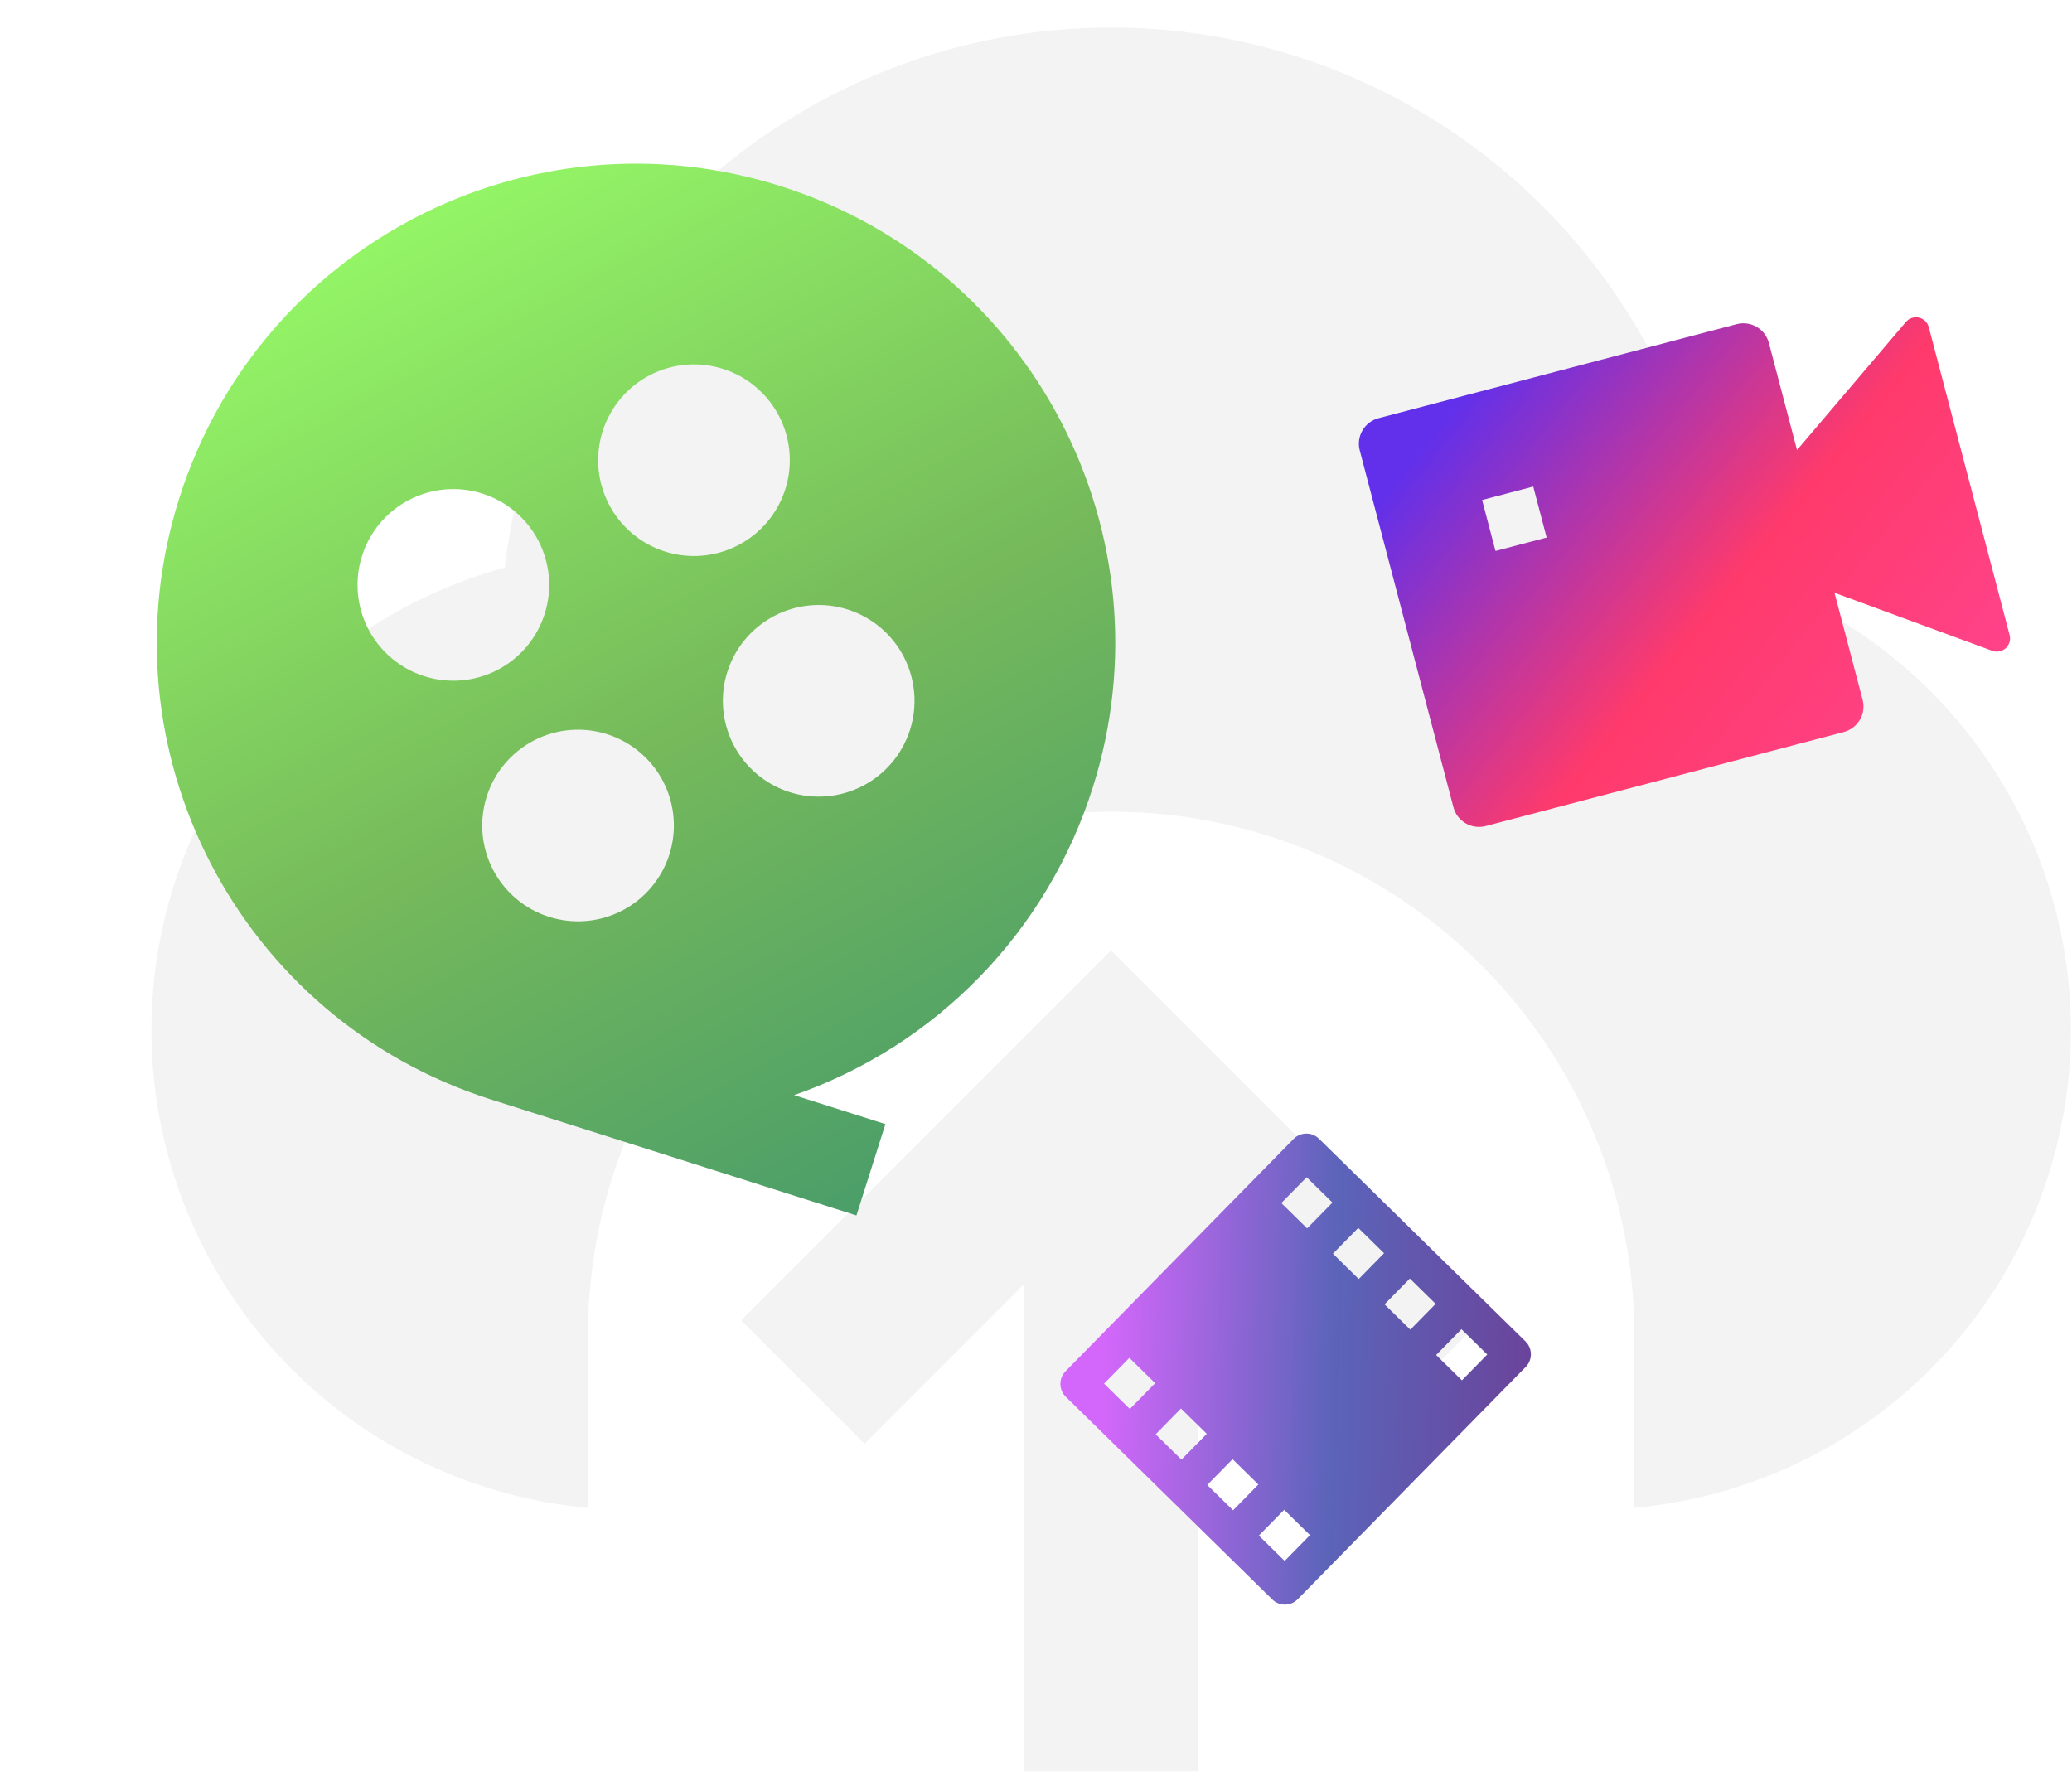 <svg width="301" height="258" viewBox="0 0 301 258" fill="none" xmlns="http://www.w3.org/2000/svg">
    <defs>
        <filter id="filter0_i_6375_17148" x="17.773" y="17.773" width="143.242" height="156.805" filterUnits="userSpaceOnUse" color-interpolation-filters="sRGB">
            <feFlood flood-opacity="0" result="BackgroundImageFix"/>
            <feBlend mode="normal" in="SourceGraphic" in2="BackgroundImageFix" result="shape"/>
            <feColorMatrix in="SourceAlpha" type="matrix" values="0 0 0 0 0 0 0 0 0 0 0 0 0 0 0 0 0 0 127 0" result="hardAlpha"/>
            <feOffset dx="5" dy="6"/>
            <feGaussianBlur stdDeviation="2"/>
            <feComposite in2="hardAlpha" operator="arithmetic" k2="-1" k3="1"/>
            <feColorMatrix type="matrix" values="0 0 0 0 1 0 0 0 0 1 0 0 0 0 1 0 0 0 0.35 0"/>
            <feBlend mode="normal" in2="shape" result="effect1_innerShadow_6375_17148"/>
        </filter>
        <filter id="filter1_i_6375_17148" x="192.403" y="40.097" width="98.601" height="78.037" filterUnits="userSpaceOnUse" color-interpolation-filters="sRGB">
            <feFlood flood-opacity="0" result="BackgroundImageFix"/>
            <feBlend mode="normal" in="SourceGraphic" in2="BackgroundImageFix" result="shape"/>
            <feColorMatrix in="SourceAlpha" type="matrix" values="0 0 0 0 0 0 0 0 0 0 0 0 0 0 0 0 0 0 127 0" result="hardAlpha"/>
            <feOffset dx="5" dy="6"/>
            <feGaussianBlur stdDeviation="2"/>
            <feComposite in2="hardAlpha" operator="arithmetic" k2="-1" k3="1"/>
            <feColorMatrix type="matrix" values="0 0 0 0 1 0 0 0 0 1 0 0 0 0 1 0 0 0 0.35 0"/>
            <feBlend mode="normal" in2="shape" result="effect1_innerShadow_6375_17148"/>
        </filter>
        <filter id="filter2_i_6375_17148" x="149.045" y="158.684" width="72.35" height="72.434" filterUnits="userSpaceOnUse" color-interpolation-filters="sRGB">
            <feFlood flood-opacity="0" result="BackgroundImageFix"/>
            <feBlend mode="normal" in="SourceGraphic" in2="BackgroundImageFix" result="shape"/>
            <feColorMatrix in="SourceAlpha" type="matrix" values="0 0 0 0 0 0 0 0 0 0 0 0 0 0 0 0 0 0 127 0" result="hardAlpha"/>
            <feOffset dx="5" dy="6"/>
            <feGaussianBlur stdDeviation="2"/>
            <feComposite in2="hardAlpha" operator="arithmetic" k2="-1" k3="1"/>
            <feColorMatrix type="matrix" values="0 0 0 0 1 0 0 0 0 1 0 0 0 0 1 0 0 0 0.35 0"/>
            <feBlend mode="normal" in2="shape" result="effect1_innerShadow_6375_17148"/>
        </filter>
        <linearGradient id="paint0_linear_6375_17148" x1="24.63" y1="31.699" x2="114.847" y2="200.553" gradientUnits="userSpaceOnUse">
            <stop stop-color="#97FB67"/>
            <stop offset="0.491" stop-color="#75B95B"/>
            <stop offset="1" stop-color="#3D956E"/>
        </linearGradient>
        <linearGradient id="paint1_linear_6375_17148" x1="191.373" y1="71.929" x2="267.002" y2="132.427" gradientUnits="userSpaceOnUse">
            <stop stop-color="#6230EA"/>
            <stop offset="0.491" stop-color="#FF3A6B"/>
            <stop offset="1" stop-color="#FF4694"/>
        </linearGradient>
        <linearGradient id="paint2_linear_6375_17148" x1="154.692" y1="205.434" x2="223.085" y2="207.537" gradientUnits="userSpaceOnUse">
            <stop stop-color="#D467FB"/>
            <stop offset="0.491" stop-color="#5B64B9"/>
            <stop offset="1" stop-color="#6E3D95"/>
        </linearGradient>
    </defs>
<path opacity="0.05" d="M161.419 138.089L215.163 191.821L197.24 209.745L174.085 186.59V257.333H148.752V186.565L125.597 209.745L107.674 191.821L161.419 138.089ZM161.419 4C183.167 4.001 204.157 11.994 220.397 26.459C236.637 40.925 246.996 60.854 249.503 82.457C265.263 86.755 279.012 96.455 288.347 109.862C297.682 123.269 302.008 139.529 300.57 155.802C299.132 172.075 292.021 187.325 280.48 198.887C268.939 210.449 253.701 217.587 237.431 219.055L237.419 194C237.439 174.077 229.635 154.943 215.687 140.717C201.739 126.491 182.763 118.311 162.844 117.937C142.925 117.563 123.655 125.026 109.184 138.719C94.712 152.412 86.196 171.24 85.469 191.15L85.419 194V219.055C69.148 217.589 53.909 210.453 42.366 198.892C30.823 187.331 23.711 172.081 22.271 155.808C20.831 139.535 25.157 123.273 34.491 109.865C43.825 96.457 57.574 86.756 73.335 82.457C75.839 60.853 86.196 40.922 102.437 26.456C118.678 11.99 139.669 3.998 161.419 4Z" fill="black"/>
<g filter="url(#filter0_i_6375_17148)">
<path d="M110.364 153.102L123.626 157.31L119.415 170.579L66.342 153.736C29.701 142.109 9.425 102.983 21.053 66.342C32.68 29.701 71.807 9.425 108.447 21.053C145.088 32.68 165.364 71.807 153.736 108.447C150.476 118.75 144.859 128.151 137.33 135.902C129.801 143.654 120.568 149.543 110.364 153.102ZM91.605 74.126C95.124 75.243 98.943 74.916 102.221 73.217C105.498 71.519 107.967 68.587 109.084 65.068C110.201 61.549 109.874 57.731 108.175 54.453C106.476 51.175 103.545 48.706 100.026 47.59C96.507 46.473 92.689 46.8 89.411 48.498C86.133 50.197 83.664 53.128 82.547 56.647C81.431 60.166 81.758 63.985 83.456 67.263C85.155 70.541 88.086 73.01 91.605 74.126ZM56.647 92.242C60.166 93.359 63.985 93.032 67.263 91.333C70.541 89.634 73.01 86.703 74.126 83.184C75.243 79.665 74.916 75.847 73.217 72.569C71.519 69.291 68.587 66.822 65.068 65.705C61.549 64.588 57.731 64.915 54.453 66.614C51.175 68.313 48.706 71.244 47.59 74.763C46.473 78.282 46.8 82.1 48.498 85.378C50.197 88.656 53.128 91.125 56.647 92.242ZM109.721 109.084C113.24 110.201 117.058 109.874 120.336 108.175C123.614 106.476 126.083 103.545 127.2 100.026C128.316 96.507 127.989 92.689 126.291 89.411C124.592 86.133 121.661 83.664 118.142 82.547C114.623 81.431 110.804 81.758 107.527 83.456C104.249 85.155 101.78 88.086 100.663 91.605C99.546 95.124 99.873 98.943 101.572 102.221C103.271 105.498 106.202 107.967 109.721 109.084ZM74.763 127.2C78.282 128.316 82.1 127.989 85.378 126.291C88.656 124.592 91.125 121.661 92.242 118.142C93.359 114.623 93.032 110.804 91.333 107.526C89.634 104.249 86.703 101.78 83.184 100.663C79.665 99.546 75.847 99.873 72.569 101.572C69.291 103.271 66.822 106.202 65.705 109.721C64.588 113.24 64.915 117.058 66.614 120.336C68.313 123.614 71.244 126.083 74.763 127.2Z" fill="url(#paint0_linear_6375_17148)"/>
</g>
<g filter="url(#filter1_i_6375_17148)">
<path d="M256.054 59.378L271.871 40.775C272.098 40.508 272.395 40.307 272.729 40.196C273.062 40.085 273.42 40.067 273.762 40.144C274.105 40.222 274.42 40.391 274.672 40.635C274.925 40.879 275.105 41.187 275.194 41.526L286.94 86.264C287.03 86.603 287.024 86.96 286.924 87.296C286.824 87.632 286.633 87.935 286.373 88.171C286.112 88.407 285.792 88.567 285.447 88.634C285.102 88.701 284.745 88.672 284.415 88.55L261.499 80.118L265.583 95.672C265.841 96.654 265.697 97.699 265.183 98.577C264.668 99.454 263.826 100.092 262.841 100.351L210.829 114.008C209.844 114.266 208.797 114.124 207.918 113.613C207.039 113.101 206.4 112.262 206.142 111.28L192.528 59.431C192.27 58.449 192.414 57.404 192.929 56.527C193.443 55.649 194.285 55.011 195.271 54.752L247.282 41.096C248.267 40.837 249.315 40.979 250.194 41.49C251.073 42.002 251.712 42.841 251.969 43.824L256.054 59.378ZM210.306 66.64L212.251 74.046L219.681 72.096L217.736 64.689L210.306 66.64Z" fill="url(#paint1_linear_6375_17148)"/>
</g>
<g filter="url(#filter2_i_6375_17148)">
<path d="M149.818 196.913C149.329 196.427 149.051 195.767 149.045 195.078C149.038 194.388 149.303 193.723 149.782 193.227L182.923 159.464C183.931 158.436 185.582 158.423 186.609 159.431L216.621 188.89C217.11 189.376 217.388 190.035 217.394 190.725C217.401 191.415 217.136 192.079 216.657 192.575L183.516 226.339C183.031 226.832 182.371 227.112 181.679 227.118C180.988 227.124 180.323 226.856 179.83 226.372L149.818 196.913ZM155.384 195.017L159.133 198.696L162.812 194.948L159.063 191.269L155.384 195.017ZM181.138 168.78L184.886 172.459L188.565 168.711L184.817 165.032L181.138 168.78ZM162.881 202.376L166.629 206.055L170.308 202.306L166.56 198.627L162.881 202.376ZM188.634 176.138L192.383 179.817L196.062 176.069L192.314 172.39L188.634 176.138ZM170.377 209.734L174.125 213.413L177.804 209.665L174.056 205.986L170.377 209.734ZM196.131 183.496L199.879 187.175L203.558 183.427L199.81 179.748L196.131 183.496ZM177.874 217.092L181.622 220.771L185.301 217.023L181.553 213.344L177.874 217.092ZM203.627 190.855L207.375 194.534L211.055 190.785L207.306 187.106L203.627 190.855Z" fill="url(#paint2_linear_6375_17148)"/>
</g>
</svg>

